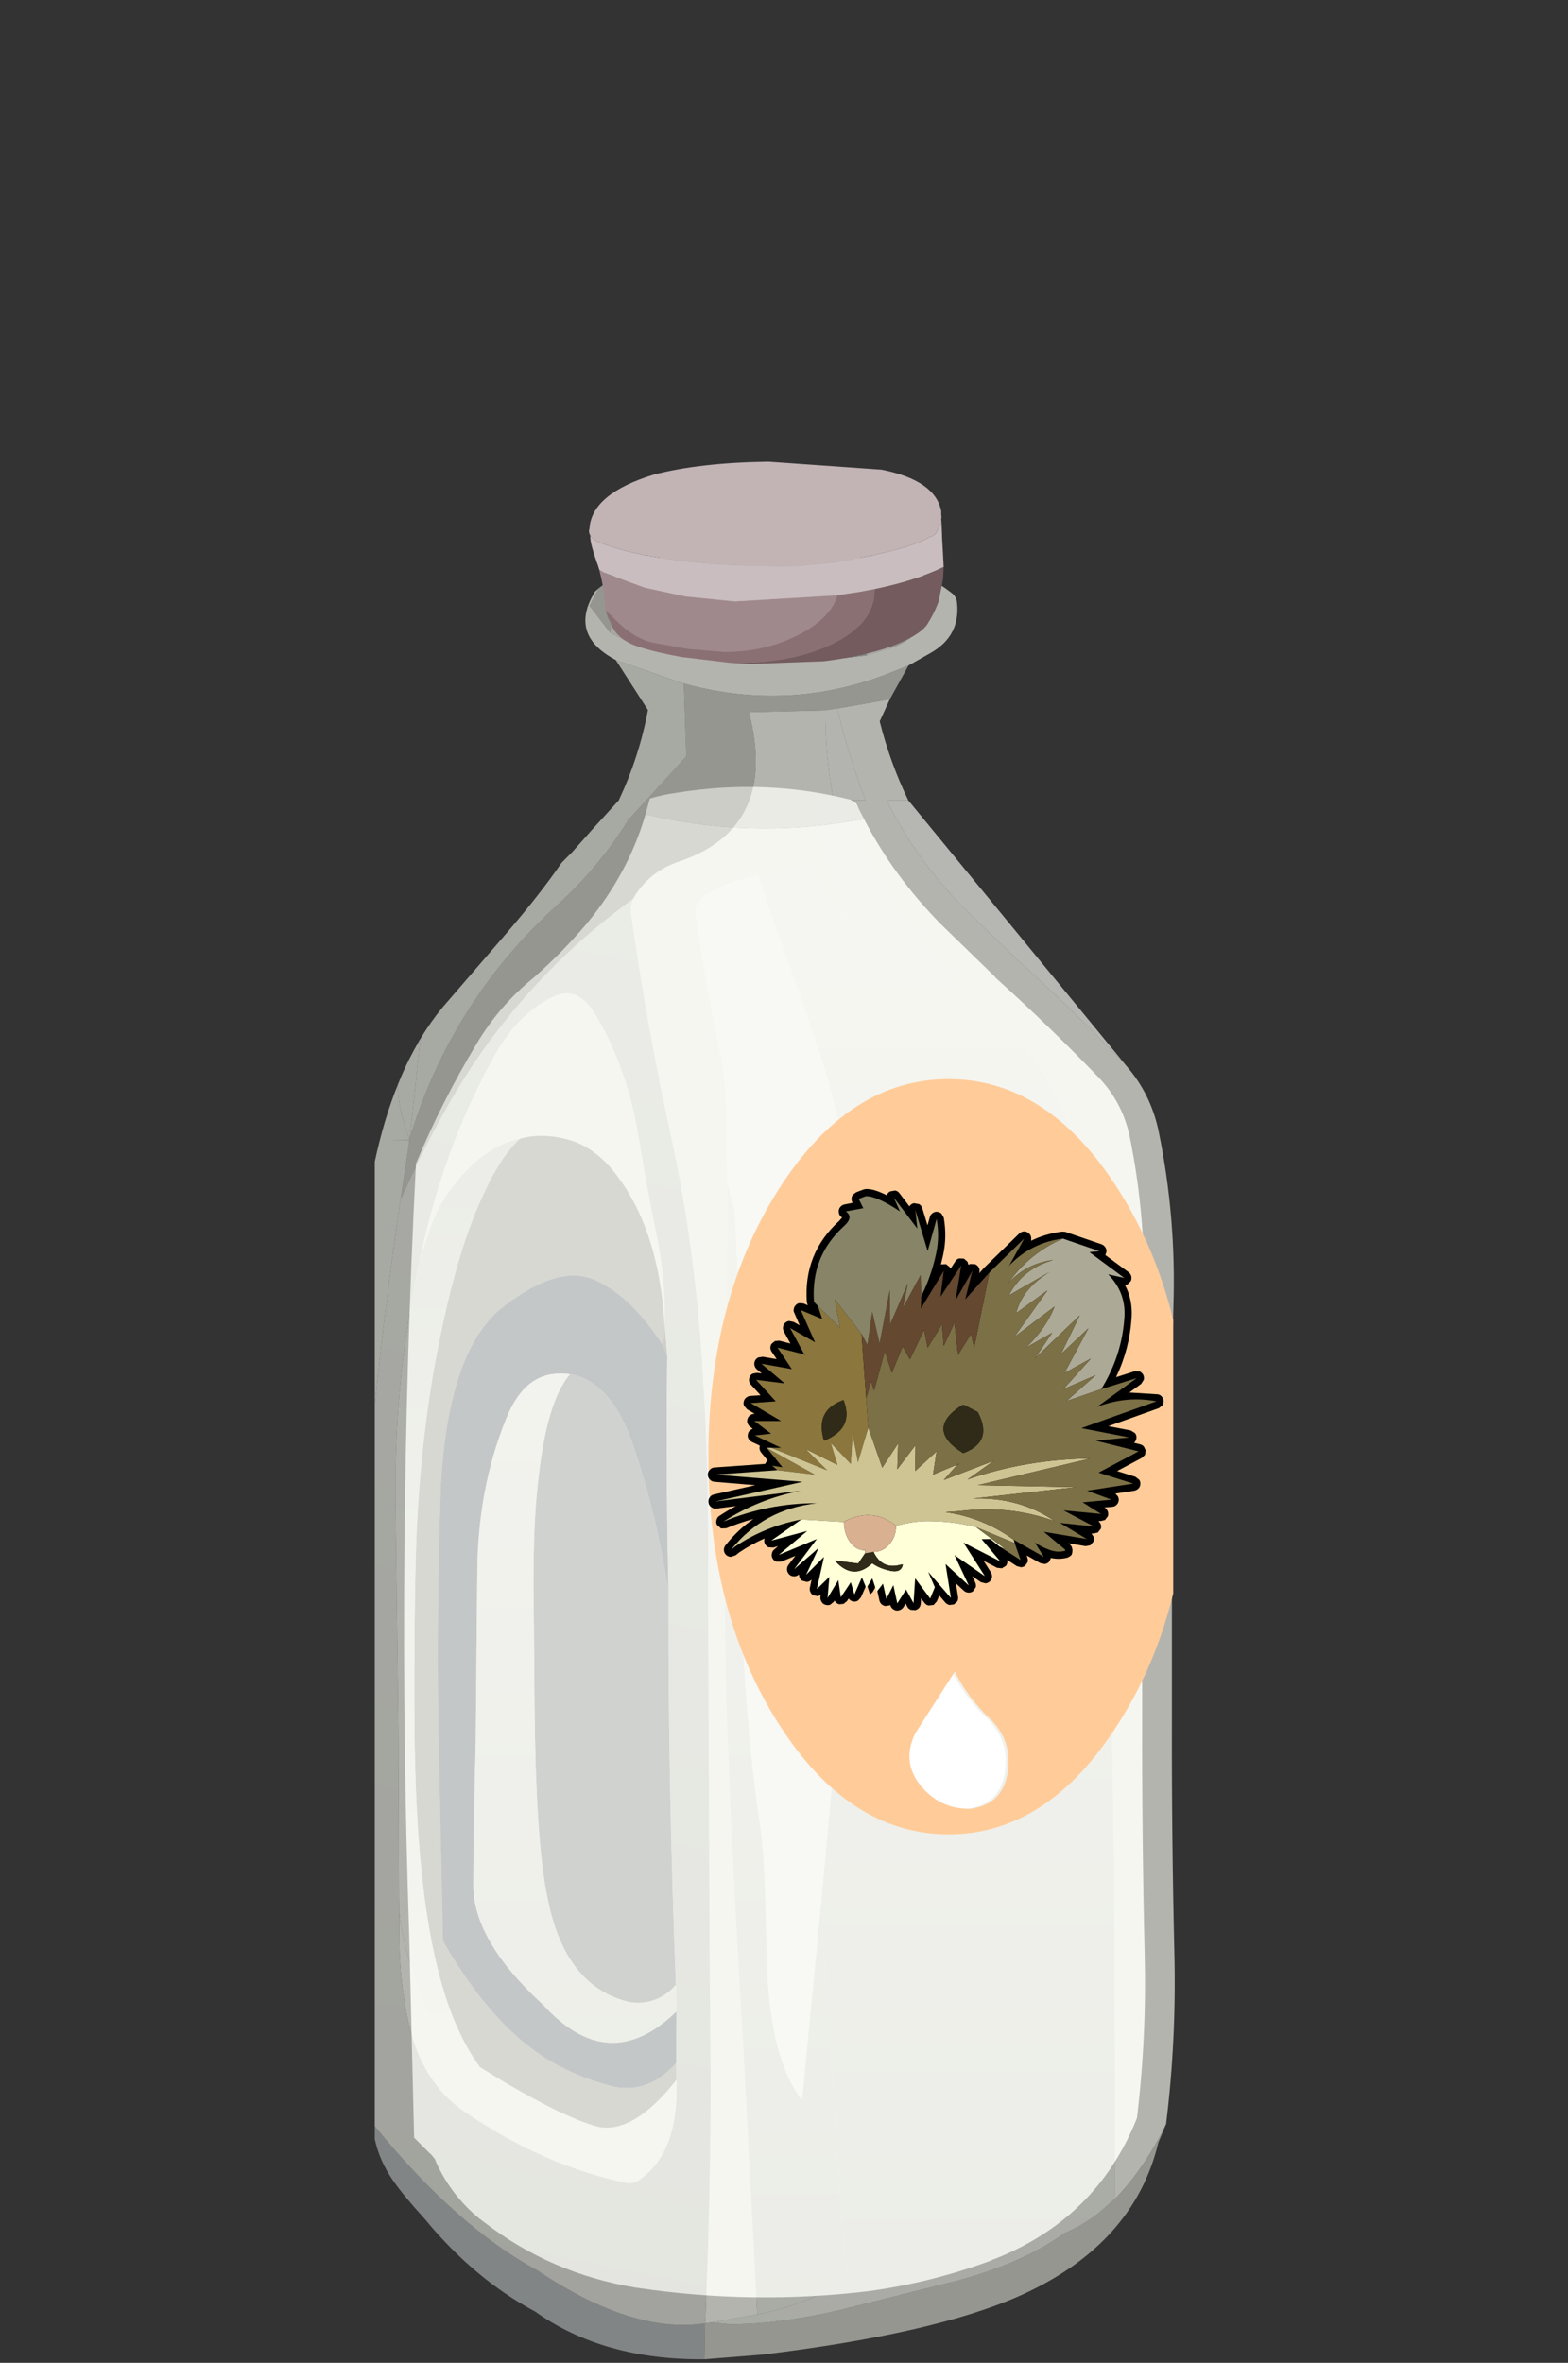 <?xml version="1.0" encoding="UTF-8" standalone="no"?>
<svg xmlns:xlink="http://www.w3.org/1999/xlink" height="95.8px" width="63.6px" xmlns="http://www.w3.org/2000/svg">
  <rect width="100%" height="100%" fill="#333333" stroke="none"/>
  <g transform="matrix(1.0, 0.0, 0.0, 1.0, 0.0, 0.0)">
    <use height="77.1" transform="matrix(1.0, 0.0, 0.0, 1.0, 15.2, 18.7)" width="32.5" xlink:href="#sprite0"/>
  </g>
  <defs>
    <g id="sprite0" transform="matrix(1.0, 0.0, 0.0, 1.0, 16.25, 77.1)">
      <use height="275.25" transform="matrix(0.249, 0.0, 0.0, 0.249, -15.064, -71.192)" width="120.7" xlink:href="#shape0"/>
      <use height="294.2" transform="matrix(0.249, 0.0, 0.0, 0.249, -16.249, -73.4)" width="130.3" xlink:href="#shape1"/>
      <use height="33.0" transform="matrix(0.249, 0.0, 0.0, 0.249, -7.553, -77.081)" width="57.75" xlink:href="#shape2"/>
      <use height="136.1" transform="matrix(0.225, 0.0, 0.0, 0.225, -2.718, -52.049)" width="83.8" xlink:href="#shape3"/>
      <use height="117.85" transform="matrix(0.145, 0.0, 0.0, 0.145, -2.74, -47.59)" width="127.5" xlink:href="#shape4"/>
    </g>
    <g id="shape0" transform="matrix(1.0, 0.0, 0.0, 1.0, -3.15, -8.85)">
      <path d="M85.65 9.75 L85.5 9.65 85.5 9.6 85.65 9.75 M78.1 43.4 Q82.9 52.7 90.7 60.6 L99.25 68.9 99.6 69.3 99.65 69.35 Q108.25 77.1 116.25 85.4 120.15 89.45 121.35 95.0 124.1 108.45 123.65 122.35 123.35 132.7 123.4 142.8 L123.4 189.65 Q123.35 208.9 123.8 227.95 124.15 241.65 122.55 254.9 116.05 271.3 99.25 277.9 L99.05 277.95 98.8 278.1 Q89.1 281.7 78.8 283.1 59.95 285.35 41.15 282.55 L40.85 282.5 40.8 282.5 Q27.0 280.2 16.2 271.85 L15.4 271.25 Q10.9 267.55 8.45 262.25 L8.2 261.6 7.5 260.75 7.45 260.75 4.8 258.1 4.0 225.15 Q1.9 162.3 5.1 99.5 9.3 89.4 15.0 79.95 18.6 73.9 24.05 69.4 L24.2 69.3 24.4 69.1 Q28.85 65.2 32.85 60.5 39.7 52.25 42.5 42.6 57.6 46.25 73.3 44.15 L78.1 43.4 M75.95 40.25 L76.85 40.9 77.35 41.95 75.95 40.25 M33.05 8.9 L33.0 8.9 33.1 8.85 33.05 8.9" fill="#ffffff" fill-rule="evenodd" stroke="none"/>
      <path d="M42.5 42.6 L43.2 40.05 Q45.35 39.4 47.6 39.1 62.15 36.75 75.95 40.25 L77.35 41.95 78.1 43.4 73.3 44.15 Q57.6 46.25 42.5 42.6" fill="#dddddd" fill-rule="evenodd" stroke="none"/>
    </g>
    <g id="shape1" transform="matrix(1.0, 0.0, 0.0, 1.0, 1.6, 0.0)">
      <path d="M72.9 0.9 Q84.1 0.15 92.45 6.65 93.15 7.2 93.25 8.2 93.8 13.55 89.05 16.3 L85.35 18.4 83.35 19.2 Q66.5 26.2 48.75 21.35 L37.65 17.5 Q29.9 13.4 34.3 6.35 L34.85 5.85 33.4 8.7 36.75 13.05 40.6 15.0 41.75 15.4 Q60.0 19.3 78.5 16.75 L82.35 15.6 Q86.05 14.35 88.45 11.05 90.35 8.45 89.25 5.65 L88.65 5.15 Q81.35 1.15 72.9 0.9 M82.3 23.9 L80.65 27.5 Q82.35 34.25 85.3 40.35 L81.8 40.35 Q86.5 49.9 94.35 57.9 L103.2 66.45 Q111.9 74.3 120.0 82.7 L121.0 83.8 121.7 84.65 121.85 84.85 Q125.0 89.0 126.1 94.3 128.95 108.2 128.5 122.55 128.2 132.8 128.25 142.9 L128.25 189.75 Q128.2 208.9 128.65 227.95 129.0 242.15 127.3 255.9 L126.3 257.9 Q122.95 264.05 119.0 268.05 L119.0 266.0 Q119.0 223.1 118.65 201.1 118.0 164.15 118.35 140.75 118.65 117.35 114.2 100.9 109.7 84.4 99.75 76.1 90.75 68.65 83.8 57.95 78.55 49.85 74.85 40.35 L78.35 40.35 Q75.6 33.25 73.75 25.4 L82.3 23.9 M73.15 40.35 L69.65 40.35 Q70.2 43.35 71.05 46.35 73.3 54.2 75.95 61.95 L69.05 51.0 66.45 51.4 60.85 52.55 Q49.55 55.2 50.75 59.35 52.35 70.25 54.6 80.95 55.5 85.1 55.65 90.25 L55.8 102.5 55.75 124.45 Q55.4 143.65 55.4 163.05 55.3 181.1 56.2 201.35 57.1 221.8 58.4 242.85 L60.7 286.9 53.25 288.2 52.2 288.35 52.25 288.0 Q53.2 265.25 53.1 246.05 52.9 225.4 52.85 204.75 L52.7 167.75 Q52.9 149.1 51.65 130.8 50.35 111.75 46.5 94.3 42.75 77.15 40.2 59.2 39.95 57.75 40.45 56.45 43.0 51.95 48.05 50.3 64.2 44.8 59.35 26.0 L71.8 25.7 Q71.75 33.1 73.15 40.35 M45.6 125.6 Q44.6 109.4 36.85 100.2 33.65 96.6 29.9 95.6 25.7 94.45 22.05 95.45 16.55 96.55 11.6 102.6 8.75 105.95 7.05 111.1 L5.75 115.1 Q9.55 97.2 17.4 82.85 21.45 75.15 27.35 72.4 31.35 70.4 34.15 74.95 39.35 83.35 41.35 94.95 42.7 103.35 44.45 111.9 45.8 118.55 45.6 125.6 M15.5 246.6 L19.4 249.0 Q29.75 255.1 35.0 256.4 40.75 257.35 47.55 248.7 48.0 260.3 41.65 264.9 40.6 265.7 39.45 265.5 26.15 262.75 13.5 254.2 5.7 249.2 3.6 238.0 2.35 231.35 2.4 224.65 L2.4 221.2 Q2.8 226.5 5.9 234.95 8.2 241.6 15.5 246.6" fill="#f1f2ea" fill-opacity="0.678" fill-rule="evenodd" stroke="none"/>
      <path d="M72.9 0.9 Q81.35 1.15 88.65 5.15 L89.25 5.65 Q90.35 8.45 88.45 11.05 86.05 14.35 82.35 15.6 84.95 8.3 76.65 5.85 61.85 1.45 46.35 4.4 39.95 5.75 37.2 11.15 36.8 12.0 36.75 13.05 L33.4 8.7 34.85 5.85 Q43.85 -1.0 55.65 0.15 L66.8 0.65 72.9 0.9 M48.75 21.35 Q66.5 26.2 83.35 19.2 L85.35 18.4 82.3 23.9 73.75 25.4 71.8 25.7 59.35 26.0 Q64.2 44.8 48.05 50.3 43.0 51.95 40.45 56.45 20.95 70.6 9.45 91.65 5.8 98.25 2.7 105.15 L3.35 100.45 4.05 95.7 4.05 95.65 4.1 95.35 Q10.95 73.0 28.1 57.45 34.9 51.3 39.75 43.5 L49.15 33.2 48.75 21.35 M127.3 255.9 L126.05 258.9 Q122.05 275.55 103.5 283.85 89.55 290.05 61.5 293.45 L52.1 294.2 52.2 288.35 53.25 288.2 56.25 288.5 Q63.9 288.5 73.5 286.35 L93.7 281.3 Q104.35 278.35 110.75 273.65 113.65 272.45 116.25 270.45 L119.0 268.05 Q122.95 264.05 126.3 257.9 L127.3 255.9 M22.05 95.45 Q25.7 94.45 29.9 95.6 33.65 96.6 36.85 100.2 44.6 109.4 45.6 125.6 L45.4 129.2 Q40.15 121.05 34.25 118.45 28.4 115.85 19.55 122.65 10.4 129.45 9.15 152.0 8.4 174.1 8.8 193.75 L9.5 226.1 Q18.1 241.05 28.35 246.4 32.6 248.65 37.5 249.85 43.1 250.9 47.5 245.95 L47.55 248.7 Q40.75 257.35 35.0 256.4 29.75 255.1 19.4 249.0 L15.5 246.6 Q11.0 240.4 8.6 230.4 4.85 215.55 4.85 188.1 4.8 169.1 5.25 158.7 6.1 142.25 8.85 128.75 11.95 113.0 16.35 104.0 19.0 98.25 22.05 95.45" fill="#c4c6bd" fill-opacity="0.678" fill-rule="evenodd" stroke="none"/>
      <path d="M74.85 40.35 Q78.55 49.85 83.8 57.95 90.75 68.65 99.75 76.1 109.7 84.4 114.2 100.9 118.65 117.35 118.35 140.75 118.0 164.15 118.65 201.1 119.0 223.1 119.0 266.0 L119.0 268.05 116.25 270.45 Q113.65 272.45 110.75 273.65 104.35 278.35 93.7 281.3 L73.5 286.35 Q63.9 288.5 56.25 288.5 L53.25 288.2 60.7 286.9 Q68.35 285.5 75.25 281.25 75.35 281.1 75.55 281.1 74.6 275.0 74.15 267.5 L71.05 220.55 72.3 207.05 Q76.0 167.05 76.0 158.0 75.35 115.0 74.0 94.0 73.6 88.4 65.7 66.6 62.65 58.2 60.85 52.55 L66.45 51.4 69.05 51.0 75.95 61.95 Q73.3 54.2 71.05 46.35 70.2 43.35 69.65 40.35 L73.15 40.35 74.85 40.35" fill="url(#gradient0)" fill-rule="evenodd" stroke="none"/>
      <path d="M82.35 15.6 L78.5 16.75 Q78.4 9.3 70.4 9.25 L53.15 8.9 Q45.95 8.0 41.6 13.1 40.95 13.9 40.6 15.0 L36.75 13.05 Q36.8 12.0 37.2 11.15 39.95 5.75 46.35 4.4 61.85 1.45 76.65 5.85 84.95 8.3 82.35 15.6" fill="#e1e2da" fill-opacity="0.678" fill-rule="evenodd" stroke="none"/>
      <path d="M78.5 16.75 Q60.0 19.3 41.75 15.4 L40.6 15.0 Q40.95 13.9 41.6 13.1 45.95 8.0 53.15 8.9 L70.4 9.25 Q78.4 9.3 78.5 16.75 M52.1 294.2 Q35.65 294.35 24.55 286.45 14.55 281.1 6.5 271.3 3.2 267.7 1.45 265.2 -0.85 261.9 -1.6 258.35 L-1.6 256.25 Q11.7 272.6 24.9 279.75 40.45 290.15 52.2 288.35 L52.1 294.2 M47.5 245.95 Q43.1 250.9 37.5 249.85 32.6 248.65 28.35 246.4 18.1 241.05 9.5 226.1 L8.8 193.75 Q8.4 174.1 9.15 152.0 10.4 129.45 19.55 122.65 28.4 115.85 34.25 118.45 40.15 121.05 45.4 129.2 L46.05 130.8 Q45.8 149.9 46.25 169.2 44.25 156.3 40.4 145.15 36.9 135.0 30.2 133.8 28.8 133.6 27.25 133.8 22.45 134.5 19.85 140.95 15.2 152.3 15.1 166.0 L14.85 193.55 Q14.5 207.2 14.45 216.85 14.35 225.95 25.8 236.45 36.55 248.3 47.55 237.55 L47.5 245.95" fill="#a8acae" fill-opacity="0.678" fill-rule="evenodd" stroke="none"/>
      <path d="M39.75 43.5 L39.4 43.5 39.3 43.45 39.4 43.45 39.75 43.5" fill="url(#gradient1)" fill-rule="evenodd" stroke="none"/>
      <path d="M45.4 129.2 L45.6 125.6 46.05 130.8 45.4 129.2" fill="#b7b9ae" fill-opacity="0.678" fill-rule="evenodd" stroke="none"/>
      <path d="M30.2 133.8 Q36.9 135.0 40.4 145.15 44.25 156.3 46.25 169.2 46.15 199.95 47.45 233.25 L46.55 234.15 Q43.7 236.6 39.95 236.05 29.45 233.6 26.6 219.35 24.45 209.8 24.4 183.2 L24.25 168.0 Q24.25 157.6 25.0 151.35 26.35 138.3 30.2 133.8" fill="#b9bdb8" fill-opacity="0.678" fill-rule="evenodd" stroke="none"/>
      <path d="M-1.6 256.25 L-1.6 138.95 Q0.35 119.6 3.35 100.45 L2.7 105.15 Q5.8 98.25 9.45 91.65 20.95 70.6 40.45 56.45 39.95 57.75 40.2 59.2 42.75 77.15 46.5 94.3 50.35 111.75 51.65 130.8 52.9 149.1 52.7 167.75 L52.85 204.75 Q52.9 225.4 53.1 246.05 53.2 265.25 52.25 288.0 L52.2 288.35 Q40.45 290.15 24.9 279.75 11.7 272.6 -1.6 256.25 M2.2 86.55 Q3.35 83.65 4.75 81.1 L5.75 79.3 5.8 79.25 5.85 79.1 5.85 79.15 4.1 95.35 4.05 95.65 4.05 95.7 0.7 95.7 3.9 95.65 4.05 95.65 4.0 95.5 Q2.05 90.1 2.2 86.55 M47.55 248.7 L47.5 245.95 47.55 237.55 47.45 233.25 Q46.15 199.95 46.25 169.2 45.8 149.9 46.05 130.8 L45.6 125.6 Q45.8 118.55 44.45 111.9 42.7 103.35 41.35 94.95 39.35 83.35 34.15 74.95 31.35 70.4 27.35 72.4 21.45 75.15 17.4 82.85 9.55 97.2 5.75 115.1 1.65 134.0 1.75 153.45 L2.25 191.5 2.35 219.55 2.4 221.2 2.4 224.65 Q2.35 231.35 3.6 238.0 5.7 249.2 13.5 254.2 26.15 262.75 39.45 265.5 40.6 265.7 41.65 264.9 48.0 260.3 47.55 248.7" fill="url(#gradient2)" fill-rule="evenodd" stroke="none"/>
      <path d="M71.05 220.55 L74.15 267.5 Q74.6 275.0 75.55 281.1 75.35 281.1 75.25 281.25 68.35 285.5 60.7 286.9 L58.4 242.85 Q57.1 221.8 56.2 201.35 55.3 181.1 55.4 163.05 55.4 143.65 55.75 124.45 L55.8 102.5 57.0 107.0 Q58.2 127.15 58.0 157.0 57.8 169.05 58.65 182.55 59.5 195.8 61.0 206.0 61.8 211.05 62.0 218.65 L62.35 231.15 Q63.0 245.5 68.0 252.0 L71.05 220.55 M47.55 237.55 Q36.55 248.3 25.8 236.45 14.35 225.95 14.45 216.85 14.5 207.2 14.85 193.55 L15.1 166.0 Q15.2 152.3 19.85 140.95 22.45 134.5 27.25 133.8 28.8 133.6 30.2 133.8 26.35 138.3 25.0 151.35 24.25 157.6 24.25 168.0 L24.4 183.2 Q24.45 209.8 26.6 219.35 29.45 233.6 39.95 236.05 43.7 236.6 46.55 234.15 L47.45 233.25 47.55 237.55" fill="url(#gradient3)" fill-rule="evenodd" stroke="none"/>
      <path d="M22.05 95.45 Q19.0 98.25 16.35 104.0 11.95 113.0 8.85 128.75 6.1 142.25 5.25 158.7 4.8 169.1 4.85 188.1 4.85 215.55 8.6 230.4 11.0 240.4 15.5 246.6 8.2 241.6 5.9 234.95 2.8 226.5 2.4 221.2 L2.35 219.55 2.25 191.5 1.75 153.45 Q1.65 134.0 5.75 115.1 L7.05 111.1 Q8.75 105.95 11.6 102.6 16.55 96.55 22.05 95.45" fill="url(#gradient4)" fill-rule="evenodd" stroke="none"/>
      <path d="M37.65 17.5 L48.75 21.35 49.15 33.2 39.75 43.5 Q34.9 51.3 28.1 57.45 10.95 73.0 4.1 95.35 L5.85 79.15 Q7.55 76.35 9.5 74.0 L19.6 62.3 Q25.4 55.55 28.85 50.5 L30.55 48.8 33.7 45.25 38.15 40.35 Q41.5 33.2 42.9 25.65 L37.65 17.5 M-1.6 138.95 L-1.6 99.2 Q-0.1 92.2 2.2 86.55 2.05 90.1 4.0 95.5 L4.05 95.65 3.9 95.65 0.7 95.7 4.05 95.7 3.35 100.45 Q0.35 119.6 -1.6 138.95 M39.75 43.5 L39.4 43.45 39.3 43.45 39.4 43.5 39.75 43.5" fill="#dfe1d9" fill-opacity="0.678" fill-rule="evenodd" stroke="none"/>
      <path d="M85.3 40.35 L121.0 83.8 120.0 82.7 Q111.9 74.3 103.2 66.45 L94.35 57.9 Q86.5 49.9 81.8 40.35 L85.3 40.35 M60.85 52.55 Q62.65 58.2 65.7 66.6 73.6 88.4 74.0 94.0 75.35 115.0 76.0 158.0 76.0 167.05 72.3 207.05 L71.05 220.55 68.0 252.0 Q63.0 245.5 62.35 231.15 L62.0 218.65 Q61.8 211.05 61.0 206.0 59.5 195.8 58.65 182.55 57.8 169.05 58.0 157.0 58.2 127.15 57.0 107.0 L55.8 102.5 55.65 90.25 Q55.5 85.1 54.6 80.95 52.35 70.25 50.75 59.35 49.55 55.2 60.85 52.55" fill="#f5f5ef" fill-opacity="0.678" fill-rule="evenodd" stroke="none"/>
      <path d="M74.85 40.35 L73.15 40.35 Q71.75 33.1 71.8 25.7 L73.75 25.4 Q75.6 33.25 78.35 40.35 L74.85 40.35" fill="url(#gradient5)" fill-rule="evenodd" stroke="none"/>
    </g>
    <linearGradient gradientTransform="matrix(0.0, 0.138, -0.155, 0.0, 96.1, 180.0)" gradientUnits="userSpaceOnUse" id="gradient0" spreadMethod="pad" x1="-819.2" x2="819.2">
      <stop offset="0.0" stop-color="#f1f2ea" stop-opacity="0.678"/>
      <stop offset="1.0" stop-color="#e2e4dc" stop-opacity="0.678"/>
    </linearGradient>
    <linearGradient gradientTransform="matrix(-0.024, 0.188, -0.16, -0.021, 41.6, 161.4)" gradientUnits="userSpaceOnUse" id="gradient1" spreadMethod="pad" x1="-819.2" x2="819.2">
      <stop offset="0.0" stop-color="#e3e5dd" stop-opacity="0.678"/>
      <stop offset="1.0" stop-color="#d6d8d0" stop-opacity="0.678"/>
    </linearGradient>
    <linearGradient gradientTransform="matrix(-0.016, 0.188, -0.105, -0.021, 24.35, 157.4)" gradientUnits="userSpaceOnUse" id="gradient2" spreadMethod="pad" x1="-819.2" x2="819.2">
      <stop offset="0.0" stop-color="#e3e5dd" stop-opacity="0.678"/>
      <stop offset="1.0" stop-color="#d6d8d0" stop-opacity="0.678"/>
    </linearGradient>
    <linearGradient gradientTransform="matrix(0.0, 0.138, -0.102, 0.0, 60.2, 176.0)" gradientUnits="userSpaceOnUse" id="gradient3" spreadMethod="pad" x1="-819.2" x2="819.2">
      <stop offset="0.0" stop-color="#f1f2ea" stop-opacity="0.678"/>
      <stop offset="1.0" stop-color="#e2e4dc" stop-opacity="0.678"/>
    </linearGradient>
    <linearGradient gradientTransform="matrix(0.0, -0.095, 0.06, 0.0, 8.35, 169.45)" gradientUnits="userSpaceOnUse" id="gradient4" spreadMethod="pad" x1="-819.2" x2="819.2">
      <stop offset="0.0" stop-color="#f1f2ea" stop-opacity="0.678"/>
      <stop offset="1.0" stop-color="#e2e4dc" stop-opacity="0.678"/>
    </linearGradient>
    <linearGradient gradientTransform="matrix(0.0, 0.138, -0.155, 0.0, 99.6, 180.0)" gradientUnits="userSpaceOnUse" id="gradient5" spreadMethod="pad" x1="-819.2" x2="819.2">
      <stop offset="0.0" stop-color="#f1f2ea" stop-opacity="0.678"/>
      <stop offset="1.0" stop-color="#e2e4dc" stop-opacity="0.678"/>
    </linearGradient>
    <g id="shape2" transform="matrix(1.0, 0.0, 0.0, 1.0, -33.25, 14.75)">
      <path d="M90.1 -3.7 L89.75 -3.1 Q89.35 -2.6 88.75 -2.5 86.45 -1.1 81.1 0.1 L79.55 0.5 73.3 1.65 67.0 2.25 Q53.0 2.4 43.95 0.75 39.15 -0.05 36.5 -1.05 34.1 -1.7 33.45 -2.7 33.1 -3.3 33.3 -3.85 33.65 -9.55 43.8 -12.65 51.35 -14.6 62.45 -14.75 L63.15 -14.7 80.9 -13.45 Q89.65 -11.7 90.6 -6.7 L90.6 -6.05 90.65 -5.85 90.6 -5.35 90.65 -4.85 90.2 -3.95 90.15 -3.9 90.1 -3.7" fill="#c2b3b5" fill-rule="evenodd" stroke="none"/>
      <path d="M34.9 2.85 L35.5 3.25 42.25 5.75 49.0 7.2 57.0 8.0 73.7 7.0 Q72.6 10.65 67.75 13.25 62.15 16.25 55.25 16.25 L49.35 15.75 43.75 14.75 Q41.3 14.3 38.5 11.9 L35.95 9.45 35.75 8.0 Q35.75 6.2 34.9 2.85" fill="#a0898c" fill-rule="evenodd" stroke="none"/>
      <path d="M33.45 -2.7 Q34.1 -1.7 36.5 -1.05 39.15 -0.05 43.95 0.75 53.0 2.4 67.0 2.25 L73.3 1.65 79.55 0.5 81.1 0.1 Q86.45 -1.1 88.75 -2.5 89.35 -2.6 89.75 -3.1 L90.1 -3.7 90.2 -3.95 90.65 -4.85 90.75 -2.25 91.0 2.4 Q86.5 4.6 79.75 6.0 L77.35 6.45 73.7 7.0 57.0 8.0 49.0 7.2 42.25 5.75 35.5 3.25 34.9 2.85 34.7 2.2 Q33.3 -1.65 33.45 -2.7" fill="#cabdbf" fill-rule="evenodd" stroke="none"/>
      <path d="M73.7 7.0 L77.35 6.45 79.75 6.0 79.75 6.1 Q79.75 11.65 72.75 15.0 66.45 18.0 57.6 18.0 L56.2 18.0 48.25 17.05 Q42.85 16.05 40.25 15.0 37.5 13.75 36.75 11.5 36.2 10.55 35.95 9.45 L38.5 11.9 Q41.3 14.3 43.75 14.75 L49.35 15.75 55.25 16.25 Q62.15 16.25 67.75 13.25 72.6 10.65 73.7 7.0" fill="#8b7073" fill-rule="evenodd" stroke="none"/>
      <path d="M79.75 6.0 Q86.5 4.6 91.0 2.4 L90.9 4.35 90.2 7.95 Q89.45 10.0 88.25 11.85 86.95 13.6 82.4 15.35 77.85 16.95 71.45 17.75 L59.25 18.2 56.2 18.0 57.6 18.0 Q66.45 18.0 72.75 15.0 79.75 11.65 79.75 6.1 L79.75 6.0" fill="#735b5e" fill-rule="evenodd" stroke="none"/>
    </g>
    <g id="shape3" transform="matrix(1.0, 0.0, 0.0, 1.0, -60.15, -111.35)">
      <path d="M106.8 242.85 Q101.7 242.7 98.4 238.65 94.9 234.3 97.5 229.15 L104.3 218.55 Q106.6 222.95 110.35 226.55 114.55 230.6 113.6 236.35 112.65 242.15 106.8 242.85" fill="#ffffff" fill-rule="evenodd" stroke="none"/>
      <path d="M143.95 154.75 L143.95 204.05 Q140.8 216.95 134.05 227.5 121.4 247.45 103.45 247.45 85.5 247.45 72.8 227.5 60.15 207.6 60.15 179.4 60.15 151.2 72.8 131.25 85.5 111.35 103.45 111.35 121.4 111.35 134.05 131.25 140.8 141.85 143.95 154.75 M104.3 218.55 L97.5 229.15 Q94.9 234.3 98.4 238.65 101.7 242.7 106.8 242.85 L107.3 242.85 Q113.15 242.15 114.1 236.35 115.05 230.6 110.85 226.55 106.9 222.8 104.55 218.1 L104.3 218.55" fill="#ffcc99" fill-rule="evenodd" stroke="none"/>
    </g>
    <g id="shape4" transform="matrix(1.0, 0.0, 0.0, 1.0, 2.0, 2.0)">
      <path d="M39.5 -1.1 L41.45 -1.85 42.05 -2.0 Q44.25 -2.2 48.1 -0.25 48.3 -1.0 49.0 -1.35 L50.4 -1.6 Q51.15 -1.45 51.6 -0.85 L54.4 2.85 54.45 2.75 Q54.9 2.1 55.65 1.95 L57.1 2.2 Q57.75 2.6 58.0 3.35 L59.45 8.15 60.1 5.85 Q60.25 5.15 60.85 4.75 61.4 4.3 62.1 4.35 62.8 4.4 63.35 4.85 L64.0 6.0 Q64.95 11.4 63.8 16.55 L63.2 19.1 63.35 19.05 64.65 19.0 65.7 19.85 65.9 20.25 67.25 18.2 Q67.6 17.6 68.3 17.4 L69.65 17.45 70.65 18.35 70.9 19.2 71.35 18.95 72.75 19.0 Q73.45 19.3 73.8 19.95 74.15 20.6 73.95 21.35 L73.9 21.55 75.3 20.0 75.35 19.95 85.1 10.45 Q85.65 9.9 86.4 9.85 87.1 9.8 87.7 10.3 88.3 10.75 88.45 11.45 L88.45 12.45 Q92.4 10.5 97.05 9.9 L97.95 9.95 108.15 13.45 Q108.8 13.7 109.2 14.3 109.6 14.9 109.5 15.6 L109.2 16.45 115.7 21.25 Q116.25 21.65 116.45 22.35 116.6 23.05 116.35 23.7 L115.4 24.65 114.7 24.85 Q116.85 28.95 116.55 33.85 116.0 42.65 112.2 50.6 L117.4 48.95 118.8 49.0 Q119.45 49.3 119.8 49.95 120.1 50.6 119.95 51.35 L119.2 52.5 115.9 54.9 123.9 55.4 Q124.55 55.5 125.0 56.05 125.45 56.55 125.5 57.2 125.55 57.85 125.2 58.45 L124.2 59.25 110.05 64.3 116.3 65.5 117.5 66.25 Q117.95 66.8 117.9 67.55 117.85 68.3 117.35 68.85 L117.2 68.95 119.0 69.4 Q119.6 69.55 120.0 70.05 L120.5 71.1 120.3 72.3 119.45 73.15 112.5 76.85 117.6 78.45 118.65 79.25 Q119.05 79.8 119.0 80.5 118.95 81.2 118.5 81.7 118.0 82.2 117.3 82.35 L112.0 83.15 112.65 83.85 Q113.0 84.4 112.95 85.1 112.85 85.8 112.35 86.3 111.85 86.8 111.15 86.85 L108.95 87.05 109.1 87.15 Q109.65 87.5 109.9 88.2 110.1 88.85 109.9 89.5 L109.1 90.55 107.8 90.85 107.3 90.8 107.85 91.6 Q108.15 92.25 107.95 92.95 L107.1 94.05 105.8 94.35 105.3 94.3 105.9 95.2 Q106.15 95.85 105.9 96.55 L105.0 97.6 103.7 97.85 98.95 97.05 99.3 97.35 99.8 98.0 100.0 98.85 Q100.0 100.35 99.4 100.6 99.0 100.95 98.45 101.1 96.2 101.65 94.0 101.15 L93.45 102.25 Q93.0 102.7 92.3 102.85 L91.0 102.6 87.2 100.45 87.4 101.1 Q87.6 101.7 87.45 102.35 L86.75 103.35 Q86.25 103.7 85.6 103.75 L84.45 103.45 81.75 101.7 81.8 102.1 Q81.8 102.8 81.4 103.35 L80.25 104.05 78.9 103.9 75.15 101.95 77.2 105.2 Q77.55 105.8 77.5 106.5 77.4 107.2 76.9 107.7 76.35 108.2 75.65 108.25 L74.35 107.9 72.0 106.25 72.8 108.0 Q73.1 108.65 72.95 109.35 L72.2 110.45 Q71.6 110.9 70.9 110.85 70.2 110.8 69.65 110.35 L67.4 108.25 68.0 112.05 Q68.1 112.7 67.8 113.3 L66.85 114.15 65.6 114.3 Q64.95 114.15 64.5 113.7 L62.75 111.65 62.05 113.3 61.15 114.3 59.75 114.45 Q59.05 114.3 58.6 113.7 L57.65 112.45 57.55 113.95 Q57.5 114.6 57.1 115.1 56.65 115.6 56.0 115.75 L54.75 115.65 Q54.1 115.35 53.8 114.8 L53.35 113.9 52.7 114.95 Q52.25 115.6 51.45 115.8 50.6 116.0 49.95 115.55 49.2 115.1 49.05 114.3 L48.9 114.4 47.7 114.6 Q47.05 114.5 46.6 114.1 46.15 113.65 46.0 113.05 L45.1 108.95 44.1 110.7 43.4 111.35 43.35 111.25 42.45 108.5 40.85 112.15 40.05 113.05 Q39.5 113.4 38.9 113.35 38.25 113.3 37.75 112.9 L37.4 112.5 36.9 113.25 35.95 114.0 34.75 114.1 Q34.15 113.95 33.75 113.5 L33.45 113.05 33.25 113.4 32.2 114.25 Q31.55 114.45 30.9 114.25 30.2 114.05 29.85 113.45 29.45 112.85 29.5 112.2 L29.55 111.55 28.75 111.85 27.55 111.6 Q26.95 111.3 26.7 110.7 26.4 110.05 26.55 109.45 L27.05 107.15 26.95 107.3 Q26.4 107.8 25.7 107.85 L24.35 107.5 Q23.75 107.05 23.6 106.4 L23.5 105.75 23.45 105.8 Q22.9 106.3 22.15 106.3 21.35 106.3 20.8 105.8 20.25 105.25 20.15 104.5 20.1 103.7 20.55 103.1 L22.5 100.55 18.65 102.15 17.25 102.2 Q16.55 102.0 16.15 101.35 15.75 100.7 15.9 100.0 16.0 99.25 16.55 98.8 L17.65 97.85 16.3 98.25 14.9 98.15 Q14.25 97.8 13.95 97.15 13.65 96.5 13.85 95.8 L13.85 95.7 Q10.2 97.3 6.8 99.6 L5.8 100.4 4.45 100.85 Q3.65 100.8 3.1 100.3 2.55 99.75 2.5 99.0 2.45 98.2 2.95 97.6 6.4 93.25 10.75 90.25 6.9 91.3 3.15 92.85 L1.7 92.9 0.6 91.95 Q0.2 91.25 0.45 90.5 0.6 89.75 1.3 89.35 3.5 87.9 5.85 86.65 L0.4 87.35 Q-0.4 87.45 -1.0 86.95 -1.7 86.5 -1.8 85.7 -1.95 84.9 -1.5 84.25 -1.1 83.6 -0.3 83.4 L11.3 80.8 -0.15 79.85 Q-0.95 79.8 -1.45 79.2 -2.0 78.65 -2.0 77.85 -2.0 77.05 -1.45 76.5 -0.9 75.9 -0.15 75.85 L14.05 74.85 14.2 74.5 14.7 73.85 12.9 71.65 Q12.4 71.0 12.45 70.25 L12.55 69.75 10.3 68.7 Q9.7 68.4 9.4 67.85 9.05 67.25 9.2 66.6 9.3 65.9 9.8 65.45 L10.55 65.0 9.8 64.45 Q9.3 64.05 9.1 63.45 8.9 62.85 9.1 62.25 9.3 61.6 9.85 61.25 10.35 60.85 11.0 60.85 L11.15 60.85 9.0 59.6 8.15 58.65 Q7.9 58.05 8.05 57.4 8.2 56.75 8.7 56.35 9.2 55.9 9.85 55.85 L12.75 55.65 10.05 52.7 Q9.6 52.25 9.55 51.65 9.45 51.0 9.75 50.45 10.0 49.85 10.6 49.6 L11.75 49.4 13.1 49.55 11.7 48.4 Q11.2 47.95 11.05 47.3 10.9 46.6 11.2 46.0 11.5 45.4 12.1 45.1 L13.35 44.9 17.25 45.55 15.85 43.45 Q15.5 42.95 15.5 42.35 15.5 41.7 15.9 41.2 L16.8 40.5 18.0 40.4 21.1 41.2 19.25 37.8 Q18.95 37.2 19.05 36.55 19.1 35.9 19.6 35.45 20.1 34.95 20.75 34.9 L22.0 35.15 23.7 36.1 22.2 32.65 Q21.9 32.1 22.05 31.5 22.15 30.9 22.6 30.45 23.0 30.0 23.6 29.9 L24.8 30.0 25.95 30.5 25.7 29.7 Q24.7 16.05 34.75 6.9 L34.8 6.85 35.65 5.85 35.45 5.9 Q34.75 5.4 34.65 4.6 34.5 3.8 34.95 3.15 35.45 2.45 36.25 2.3 L38.5 1.85 38.4 1.65 Q38.15 1.15 38.2 0.6 38.25 0.0 38.6 -0.45 L39.5 -1.1" fill="#000000" fill-rule="evenodd" stroke="none"/>
      <path d="M25.0 44.25 L25.0 44.35 Q25.9 44.4 25.0 44.25 L21.0 36.85 28.0 40.85 24.0 31.85 30.0 34.35 28.8 30.7 35.0 36.85 33.5 28.85 41.0 38.5 42.3 56.6 42.9 64.7 40.0 74.35 38.5 66.45 38.0 74.85 32.4 69.0 34.25 75.15 25.65 70.85 25.5 70.85 25.6 70.95 31.4 76.65 15.75 70.35 18.5 70.35 11.15 66.9 15.7 66.4 11.0 62.85 18.5 62.85 10.0 57.85 17.0 57.35 11.5 51.35 19.5 52.35 13.0 46.85 21.5 48.35 17.5 42.35 25.0 44.25 M17.45 76.6 L16.0 75.35 18.9 75.8 14.45 70.35 27.95 77.85 17.45 76.6 M30.5 68.35 L31.45 67.95 Q38.9 64.45 35.95 57.0 27.9 59.85 30.5 68.35" fill="#8b763d" fill-rule="evenodd" stroke="none"/>
      <path d="M15.75 70.35 L31.4 76.65 25.6 70.95 25.65 70.85 34.25 75.15 32.4 69.0 38.0 74.85 38.5 66.45 40.0 74.35 42.9 64.7 46.8 75.9 51.25 69.1 51.0 76.35 56.1 69.6 56.0 76.85 62.0 71.35 61.0 77.85 67.85 75.0 64.0 79.35 78.05 73.95 70.65 79.2 Q86.95 73.55 105.0 73.35 L73.45 80.8 101.0 81.35 72.1 84.55 Q85.05 84.05 95.0 90.85 82.25 86.3 68.5 88.05 L64.5 88.35 Q74.9 89.8 83.55 96.05 L83.85 97.0 73.05 92.55 Q66.6 90.85 59.5 90.85 55.65 90.85 50.65 92.15 44.35 87.0 36.55 90.75 L36.1 91.1 24.15 90.4 Q14.1 92.3 5.7 97.9 L4.5 98.85 Q13.5 87.55 28.5 85.85 14.9 85.8 2.35 91.0 12.2 84.65 24.0 82.35 L0.15 85.35 24.5 79.85 0.0 77.85 17.45 76.6 27.95 77.85 14.45 70.35 15.75 70.35" fill="#cec493" fill-rule="evenodd" stroke="none"/>
      <path d="M79.6 97.95 L77.0 95.85 74.6 95.9 79.8 102.1 69.5 96.85 75.5 106.25 67.0 100.35 71.0 108.85 64.5 102.85 66.0 112.35 59.65 105.05 61.5 109.35 60.2 112.5 56.0 106.85 55.55 113.8 53.45 110.0 51.0 113.85 49.9 108.75 47.95 112.6 47.0 108.35 45.25 110.6 44.0 106.85 42.35 109.65 41.1 106.6 39.0 111.35 38.0 107.95 35.2 112.15 34.5 107.35 31.5 112.35 32.0 106.45 28.5 109.85 30.5 100.85 25.5 105.85 29.0 98.35 22.15 104.3 28.5 95.85 17.85 100.3 25.8 93.6 15.75 96.3 24.15 90.4 36.1 91.1 Q36.1 94.35 37.8 96.7 39.5 99.0 41.9 99.0 L42.0 98.95 42.0 99.85 40.05 102.7 33.5 101.85 Q38.6 107.65 44.0 102.65 45.85 103.95 48.1 104.5 52.05 105.75 52.55 103.0 L52.05 103.0 Q46.8 104.55 44.35 99.45 46.95 99.45 48.8 97.3 50.65 95.15 50.65 92.15 55.65 90.85 59.5 90.85 66.6 90.85 73.05 92.55 L81.25 98.7 79.6 97.95" fill="#ffffd8" fill-rule="evenodd" stroke="none"/>
      <path d="M97.3 11.85 L107.5 15.35 104.75 15.65 114.5 22.85 110.0 21.85 Q114.95 26.9 114.55 33.7 113.9 44.5 108.05 53.95 L98.3 57.3 106.5 50.05 97.45 53.95 105.15 45.4 97.75 49.45 104.45 36.95 96.75 44.2 102.05 33.3 89.5 45.35 94.3 38.2 87.0 42.35 Q92.75 36.75 95.0 30.85 L83.7 39.4 93.0 26.35 84.25 32.7 Q85.95 25.8 93.75 21.1 L82.2 27.75 Q86.1 20.25 94.6 17.85 87.2 18.75 82.0 24.35 87.85 16.0 97.3 11.85" fill="#aca996" fill-rule="evenodd" stroke="none"/>
      <path d="M42.9 64.7 L42.3 56.6 43.65 51.75 44.5 54.35 47.5 43.35 49.5 49.35 52.5 42.0 54.55 45.6 58.5 37.35 59.5 42.35 63.5 35.85 64.0 41.85 67.0 35.35 68.0 44.35 71.65 38.45 72.5 42.35 76.75 21.35 86.5 11.85 82.15 19.7 82.5 19.2 Q88.55 13.0 97.3 11.85 87.85 16.0 82.0 24.35 87.2 18.75 94.6 17.85 86.1 20.25 82.2 27.75 L93.75 21.1 Q85.95 25.8 84.25 32.7 L93.0 26.35 83.7 39.4 95.0 30.85 Q92.75 36.75 87.0 42.35 L94.3 38.2 89.5 45.35 102.05 33.3 96.75 44.2 104.45 36.95 97.75 49.45 105.15 45.4 97.45 53.95 106.5 50.05 98.3 57.3 108.05 53.95 118.0 50.85 106.9 58.9 Q115.15 55.75 123.5 57.35 L102.5 64.85 115.9 67.45 106.5 68.35 118.5 71.35 107.3 77.3 117.0 80.35 104.1 82.35 110.95 84.85 102.85 85.6 108.0 88.85 97.5 87.85 106.0 92.35 96.5 91.35 104.0 95.85 92.0 93.85 98.0 98.85 97.95 99.15 Q95.65 99.75 93.35 98.8 91.2 98.0 89.5 96.85 L92.0 100.85 83.55 96.05 Q74.9 89.8 64.5 88.35 L68.5 88.05 Q82.25 86.3 95.0 90.85 85.05 84.05 72.1 84.55 L101.0 81.35 73.45 80.8 105.0 73.35 Q86.95 73.55 70.65 79.2 L78.05 73.95 64.0 79.35 67.85 75.0 61.0 77.85 62.0 71.35 56.0 76.85 56.1 69.6 51.0 76.35 51.25 69.1 46.8 75.9 42.9 64.7 M73.05 92.55 L83.85 97.0 85.5 101.75 79.6 97.95 81.25 98.7 73.05 92.55 M67.85 75.0 Q68.85 74.75 68.0 74.85 L67.85 75.0 M68.6 58.75 Q58.85 65.35 69.45 71.85 77.95 68.7 73.5 60.35 L69.65 58.35 Q69.05 58.4 68.6 58.75" fill="#7c7046" fill-rule="evenodd" stroke="none"/>
      <path d="M42.3 56.6 L41.0 38.5 42.65 41.6 44.0 32.35 46.05 41.2 48.9 26.25 49.0 35.85 53.95 24.4 52.6 31.15 57.55 22.0 57.7 28.0 57.6 31.4 64.0 20.9 63.1 28.1 68.9 19.3 67.3 29.1 72.0 20.85 70.0 28.85 76.75 21.35 72.5 42.35 71.65 38.45 68.0 44.35 67.0 35.35 64.0 41.85 63.5 35.85 59.5 42.35 58.5 37.35 54.55 45.6 52.5 42.0 49.5 49.35 47.5 43.35 44.5 54.35 43.65 51.75 42.3 56.6" fill="#644830" fill-rule="evenodd" stroke="none"/>
      <path d="M41.0 38.5 L33.5 28.85 35.0 36.85 28.8 30.7 27.7 29.55 Q26.75 16.85 36.1 8.35 38.9 5.85 36.6 4.25 L41.5 3.35 40.2 0.75 42.15 0.0 Q45.15 -0.15 51.75 4.25 L50.0 0.35 56.6 9.05 56.05 3.9 59.5 15.35 62.0 6.35 Q62.9 11.35 61.85 16.1 60.5 22.4 57.7 28.0 L57.55 22.0 52.6 31.15 53.95 24.4 49.0 35.85 48.9 26.25 46.05 41.2 44.0 32.35 42.65 41.6 41.0 38.5" fill="#888467" fill-rule="evenodd" stroke="none"/>
      <path d="M30.5 68.35 Q27.9 59.85 35.95 57.0 38.9 64.45 31.45 67.95 L30.5 68.35 M68.6 58.75 Q69.05 58.4 69.65 58.35 L73.5 60.35 Q77.95 68.7 69.45 71.85 58.85 65.35 68.6 58.75 M44.35 99.45 Q46.8 104.55 52.05 103.0 L52.55 103.0 Q52.05 105.75 48.1 104.5 45.85 103.95 44.0 102.65 38.6 107.65 33.5 101.85 L40.05 102.7 42.0 99.85 44.35 99.45" fill="#302b18" fill-rule="evenodd" stroke="none"/>
      <path d="M36.1 91.1 L36.55 90.75 Q44.35 87.0 50.65 92.15 50.65 95.15 48.8 97.3 46.95 99.45 44.35 99.45 L42.0 99.85 42.0 98.95 42.0 98.85 41.9 99.0 Q39.5 99.0 37.8 96.7 36.1 94.35 36.1 91.1" fill="#d9b090" fill-rule="evenodd" stroke="none"/>
    </g>
  </defs>
</svg>
